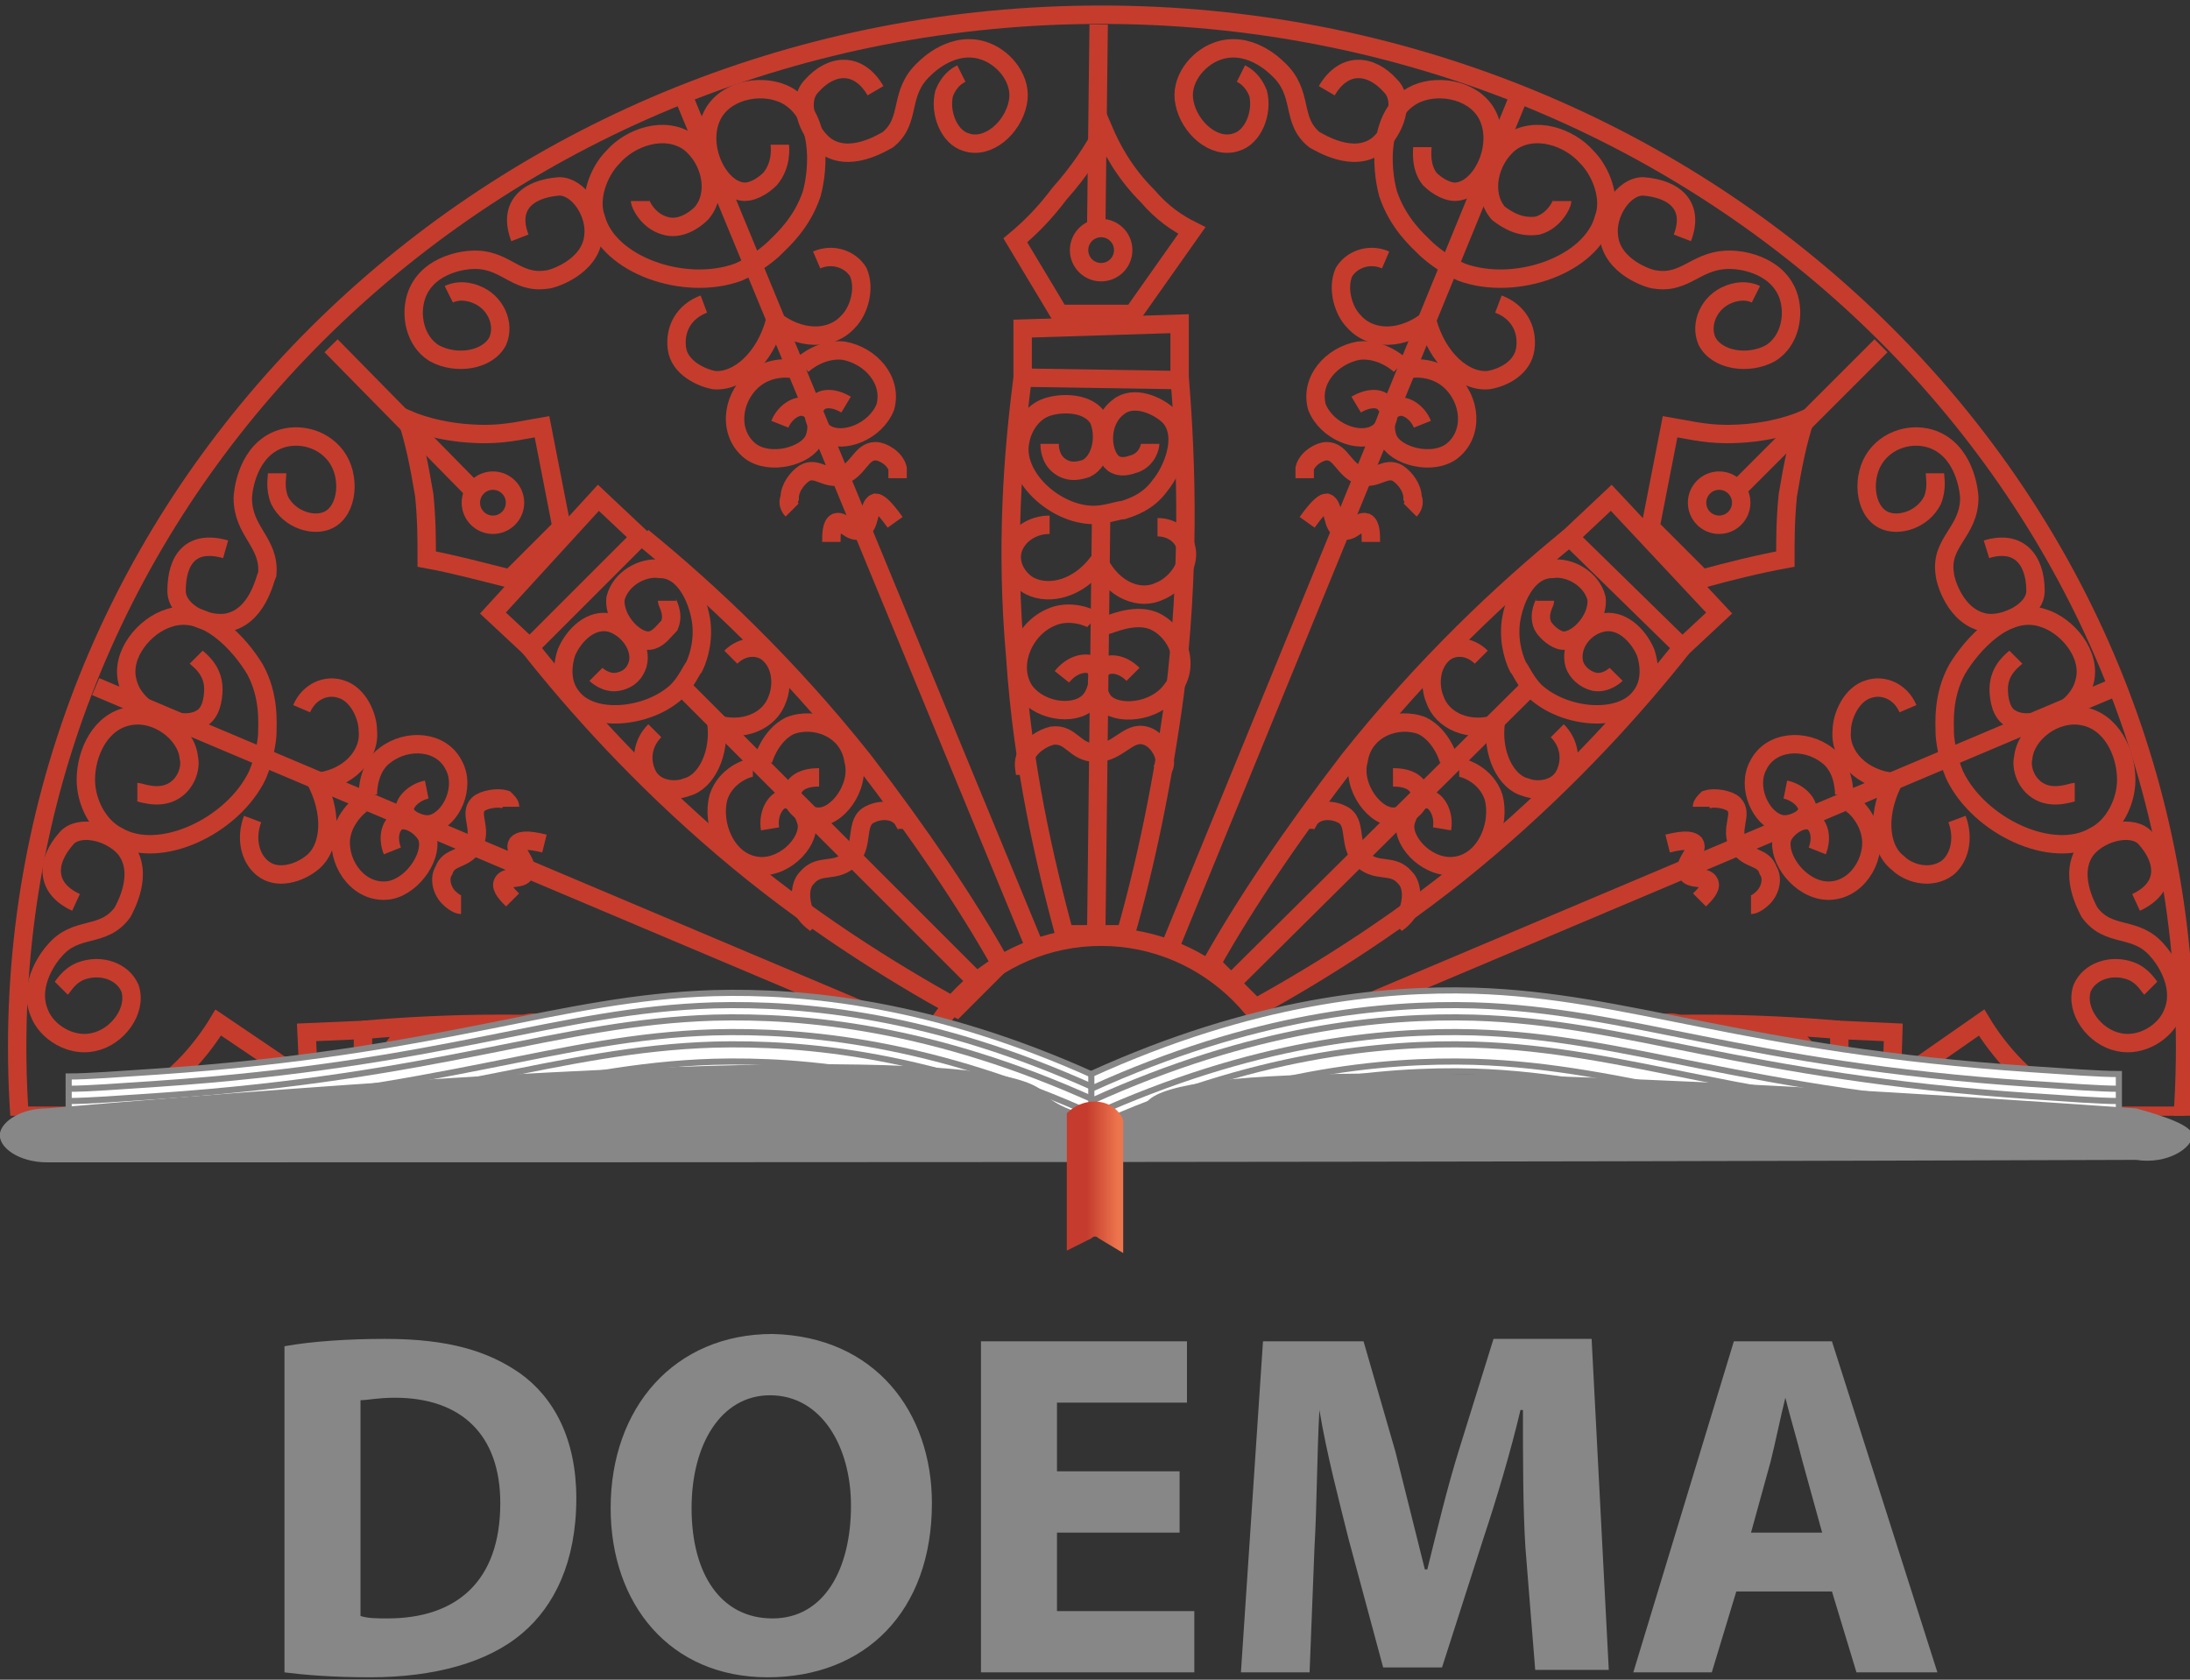 <?xml version="1.0" encoding="utf-8"?>
<!-- Generator: Adobe Illustrator 25.0.0, SVG Export Plug-In . SVG Version: 6.00 Build 0)  -->
<svg version="1.1" id="Layer_1" xmlns="http://www.w3.org/2000/svg" xmlns:xlink="http://www.w3.org/1999/xlink" x="0px" y="0px"
	 viewBox="0 0 89.3 68.5" style="enable-background:new 0 0 89.3 68.5;" xml:space="preserve">
<rect x="0" y="0" width="89.3" height="68.5" fill="#333333" stroke="none"/>
<style type="text/css">
	.st0{clip-path:url(#SVGID_2_);}
	.st1{fill:none;stroke:#C53C2D;stroke-width:0.75;stroke-miterlimit:10;}
	.st2{clip-path:url(#SVGID_4_);fill:none;stroke:#C53C2D;stroke-width:0.75;stroke-miterlimit:10;}
	.st3{fill:#FFFFFF;stroke:#878787;stroke-width:0.25;stroke-miterlimit:10;}
	.st4{fill:none;stroke:#878787;stroke-width:0.25;stroke-miterlimit:10;}
	.st5{fill:#878787;}
	.st6{fill:url(#SVGID_5_);}
</style>
<g>
	<g>
		<g>
			<defs>
				<rect id="SVGID_1_" x="-0.8" y="-0.9" width="90.8" height="46.4"/>
			</defs>
			<clipPath id="SVGID_2_">
				<use xlink:href="#SVGID_1_"  style="overflow:visible;"/>
			</clipPath>
			<g class="st0">
				<g>
					<line class="st1" x1="3.9" y1="28" x2="38.2" y2="42.5"/>
					<path class="st1" d="M9.2,22.4c-1.4-0.4-2,0.4-2,1.7c0,0.8,1.1,1.4,2,1.3c1.3-0.2,1.6-1.8,1.7-2c0.1-1.3-1-1.7-1-3.1
						c0-0.1,0.1-1.7,1.3-2.3c0.8-0.4,1.9-0.2,2.5,0.6c0.6,0.8,0.5,2.2-0.3,2.6c-0.6,0.3-1.6,0-2-0.8c-0.2-0.5-0.1-0.9-0.1-1.1"/>
					<path class="st1" d="M3.1,36.8c-1.3-0.6-1.2-1.7-0.4-2.6c0.5-0.6,1.8-0.3,2.4,0.4c0.8,1,0,2.4-0.1,2.6
						c-0.8,1.1-1.9,0.5-2.8,1.6c-0.1,0.1-1.1,1.3-0.6,2.5c0.3,0.8,1.3,1.4,2.2,1.2c1-0.2,1.8-1.3,1.5-2.2c-0.3-0.7-1.2-1-2-0.7
						c-0.5,0.2-0.7,0.6-0.8,0.7"/>
					<path class="st1" d="M5.6,32.3c0.1,0,0.8,0.3,1.4,0c0.6-0.3,0.8-1,0.7-1.4c-0.1-1-1.3-1.9-2.4-1.7c-1.2,0.2-1.8,1.5-1.8,2.6
						c0,0.9,0.5,1.9,1.3,2.3c1.7,1,4.7-0.4,5.7-2.5c0.3-0.7,0.4-1.5,0.4-1.7c0-0.4,0.1-1.5-0.5-2.6c-0.6-1-2-2.6-3.5-2.1
						c-1,0.3-2,1.5-1.7,2.6c0.3,1.3,2.2,2,3,1.5c0.4-0.2,0.5-0.8,0.5-1.2c0-0.8-0.6-1.2-0.7-1.3"/>
					<path class="st1" d="M10.3,33.4c-0.3,0.8-0.1,1.6,0.4,2c0.6,0.5,1.5,0.2,2-0.2c0.8-0.6,0.9-2.1,0.1-3.5"/>
					<path class="st1" d="M12.3,28.9c0.3-0.7,1-1,1.6-0.8c0.7,0.2,1.1,1.1,1.1,1.7c0.1,1-0.8,2-2.2,2.1"/>
					<path class="st1" d="M16,34.7c-0.2-0.5-0.1-1,0.2-1.2c0.4-0.2,1,0.2,1.2,0.6c0.3,0.7-0.5,2-1.5,2.2c-1.2,0.2-2.1-1-2-2.1
						c0.1-0.9,0.9-1.5,1-1.5"/>
					<path class="st1" d="M17.4,32.2c-0.5,0.1-0.9,0.5-0.9,0.8c0,0.4,0.7,0.7,1.1,0.6c0.8-0.2,1.4-1.5,0.9-2.4
						c-0.5-1-1.9-1.1-2.8-0.4c-0.7,0.5-0.7,1.5-0.7,1.6"/>
					<path class="st1" d="M18.8,36.9c-0.1,0-0.3-0.1-0.5-0.3c-0.3-0.3-0.4-0.8-0.2-1.1c0.2-0.6,0.8-0.4,1.2-1
						c0.4-0.7-0.2-1.3,0.2-1.7c0.2-0.2,0.8-0.3,1.1-0.2c0.1,0.1,0.2,0.2,0.2,0.3"/>
					<path class="st1" d="M20.9,36.7c-0.2-0.2-0.5-0.5-0.4-0.7c0.1-0.3,0.8-0.1,0.9-0.4c0.2-0.4-0.5-0.9-0.3-1.2
						c0.1-0.1,0.3-0.2,1.1,0"/>
				</g>
				<g>
					<circle class="st1" cx="20.1" cy="20.5" r="0.9"/>
					<line class="st1" x1="13.5" y1="14.1" x2="19.3" y2="20"/>
					<path class="st1" d="M20.8,23.6l2.1-2.1l-0.8-4.1c-0.6,0.1-1.4,0.3-2.3,0.3c-1.4,0-2.5-0.3-3.2-0.6c0.3,0.9,0.5,1.9,0.7,3.1
						c0.1,1,0.1,1.8,0.1,2.6C18.5,23,19.6,23.3,20.8,23.6z"/>
					<polygon class="st1" points="20.1,25 21.6,26.4 26.1,21.9 24.4,20.3 					"/>
					<path class="st1" d="M21.6,26.4c1.9,2.4,4.5,5.3,7.9,8.2c3.4,2.9,6.8,5,9.5,6.5c0.6-0.6,1.2-1.2,1.8-1.8
						c-1.4-2.5-3.3-5.3-5.6-8.3c-3.1-3.9-6.3-6.9-9-9.1"/>
					<path class="st1" d="M24.3,27.5c0,0,0.4,0.4,0.9,0.3c0.5-0.1,0.7-0.4,0.8-0.7c0.2-0.7-0.4-1.5-1.1-1.7
						c-0.8-0.2-1.5,0.5-1.8,1.2c-0.2,0.6-0.2,1.3,0.2,1.8c0.8,1.1,3.1,0.9,4.3-0.2c0.4-0.4,0.6-0.9,0.7-1c0.1-0.2,0.4-0.9,0.3-1.8
						c-0.1-0.8-0.6-2.2-1.7-2.2c-0.7-0.1-1.6,0.4-1.8,1.2c-0.1,0.9,0.9,1.9,1.5,1.7c0.3-0.1,0.5-0.4,0.7-0.6c0.2-0.5-0.1-0.9-0.1-1"
						/>
					<path class="st1" d="M26.7,29.8c-0.5,0.5-0.6,1.2-0.3,1.8c0.3,0.6,1.1,0.7,1.6,0.5c0.8-0.2,1.4-1.4,1.2-2.7"/>
					<path class="st1" d="M29.8,26.8c0.5-0.5,1.2-0.5,1.6-0.1c0.5,0.5,0.5,1.3,0.3,1.8c-0.3,0.9-1.4,1.4-2.6,1"/>
					<path class="st1" d="M31.4,33.8c-0.1-0.6,0.2-1.1,0.5-1.2c0.5-0.1,0.9,0.5,1,1c0.1,0.8-1,1.9-2.1,1.7c-1.2-0.2-1.8-1.7-1.5-2.8
						c0.3-0.9,1.2-1.2,1.4-1.2"/>
					<path class="st1" d="M33.4,31.7c-0.6,0-1,0.2-1.1,0.6c-0.1,0.5,0.5,1,1,1c0.8,0.1,1.8-1.2,1.5-2.3c-0.2-1.3-1.6-1.8-2.6-1.4
						c-0.8,0.4-1.1,1.4-1.1,1.5"/>
					<path class="st1" d="M33.3,37.7c-0.1-0.1-0.3-0.2-0.5-0.5c-0.2-0.5-0.2-1.1,0.1-1.4c0.5-0.6,1.1-0.2,1.7-0.7
						c0.7-0.6,0.2-1.6,0.9-1.9c0.4-0.2,1-0.2,1.3,0.2c0.1,0.2,0.2,0.3,0.2,0.4"/>
					<line class="st1" x1="39.9" y1="40.1" x2="27.8" y2="28"/>
				</g>
				<g>
					<line class="st1" x1="86.3" y1="28" x2="52" y2="42.5"/>
					<path class="st1" d="M81,22.4c1.3-0.4,2,0.4,2,1.7c0,0.8-1.2,1.4-2,1.3c-1.3-0.2-1.7-1.8-1.7-2c-0.2-1.3,1-1.7,1-3.1
						c0-0.1-0.1-1.7-1.3-2.3c-0.8-0.4-1.9-0.2-2.5,0.6c-0.6,0.8-0.5,2.2,0.3,2.6c0.6,0.3,1.6,0,2-0.8c0.2-0.5,0.1-0.9,0.1-1.1"/>
					<path class="st1" d="M87.1,36.8c1.3-0.6,1.2-1.7,0.4-2.6c-0.5-0.6-1.8-0.3-2.4,0.4c-0.8,1,0,2.4,0.1,2.6
						c0.8,1.1,1.9,0.5,2.8,1.6c0.1,0.1,1.1,1.3,0.6,2.5c-0.3,0.8-1.3,1.4-2.2,1.2c-1-0.2-1.8-1.3-1.5-2.2c0.3-0.7,1.2-1,2-0.7
						c0.5,0.2,0.7,0.6,0.8,0.7"/>
					<path class="st1" d="M84.6,32.3c-0.1,0-0.8,0.3-1.4,0c-0.6-0.3-0.8-1-0.7-1.4c0.1-1,1.3-1.9,2.4-1.7c1.2,0.2,1.8,1.5,1.8,2.6
						c0,0.9-0.5,1.9-1.3,2.3c-1.7,1-4.7-0.4-5.7-2.5c-0.3-0.7-0.4-1.5-0.4-1.7c0-0.4-0.1-1.5,0.5-2.6c0.6-1,2-2.6,3.5-2.1
						c1,0.3,2,1.5,1.7,2.6c-0.3,1.3-2.2,2-3,1.5c-0.4-0.2-0.5-0.8-0.5-1.2c0-0.8,0.6-1.2,0.7-1.3"/>
					<path class="st1" d="M79.8,33.4c0.3,0.8,0.1,1.6-0.4,2c-0.7,0.5-1.6,0.2-2-0.2c-0.8-0.6-0.9-2.1-0.1-3.5"/>
					<path class="st1" d="M77.8,28.9c-0.3-0.7-1-1-1.6-0.8c-0.7,0.2-1.1,1.1-1.1,1.7c-0.1,1,0.8,2,2.2,2.1"/>
					<path class="st1" d="M74.1,34.7c0.2-0.5,0.1-1-0.2-1.2c-0.4-0.2-1,0.2-1.2,0.6c-0.3,0.7,0.5,2,1.6,2.2c1.2,0.2,2.1-1,2-2.1
						c-0.1-0.9-0.8-1.5-1-1.5"/>
					<path class="st1" d="M72.8,32.2c0.5,0.1,0.9,0.5,0.9,0.8c0,0.4-0.7,0.7-1.1,0.6c-0.8-0.2-1.4-1.5-0.9-2.4
						c0.5-1,1.9-1.1,2.8-0.4c0.7,0.5,0.7,1.5,0.7,1.6"/>
					<path class="st1" d="M71.4,36.9c0.1,0,0.3-0.1,0.5-0.3c0.3-0.3,0.4-0.8,0.2-1.1c-0.2-0.6-0.8-0.4-1.2-1
						c-0.4-0.7,0.2-1.3-0.2-1.7c-0.2-0.2-0.8-0.3-1.1-0.2c-0.1,0.1-0.2,0.2-0.2,0.3"/>
					<path class="st1" d="M69.3,36.7c0.2-0.2,0.5-0.5,0.4-0.7c-0.1-0.3-0.8-0.1-0.9-0.4c-0.2-0.4,0.5-0.9,0.3-1.2
						c-0.1-0.1-0.3-0.2-1.1,0"/>
				</g>
				<g>
					<circle class="st1" cx="70.1" cy="20.5" r="0.9"/>
					<line class="st1" x1="76.7" y1="14.1" x2="70.8" y2="20"/>
					<path class="st1" d="M69.4,23.6l-2.1-2.1l0.8-4.1c0.6,0.1,1.4,0.3,2.3,0.3c1.4,0,2.5-0.3,3.2-0.6c-0.3,0.9-0.5,1.9-0.7,3.1
						c-0.1,1-0.1,1.8-0.1,2.6C71.7,23,70.5,23.3,69.4,23.6z"/>
					<polygon class="st1" points="70.1,25 68.6,26.4 64,21.9 65.7,20.3 					"/>
					<path class="st1" d="M68.6,26.4c-1.9,2.4-4.5,5.3-7.9,8.2c-3.4,2.9-6.8,5-9.5,6.5c-0.6-0.6-1.2-1.2-1.8-1.8
						c1.4-2.5,3.3-5.3,5.6-8.3c3.1-3.9,6.3-6.9,9-9.1"/>
					<path class="st1" d="M65.9,27.5c0,0-0.4,0.4-0.9,0.3c-0.4-0.1-0.7-0.4-0.8-0.7c-0.2-0.7,0.3-1.5,1.1-1.7
						c0.8-0.2,1.5,0.5,1.8,1.2c0.2,0.6,0.2,1.3-0.2,1.8c-0.8,1.1-3.1,0.9-4.3-0.2c-0.4-0.4-0.6-0.9-0.7-1c-0.1-0.2-0.4-0.9-0.3-1.8
						c0.1-0.8,0.6-2.2,1.7-2.2c0.7-0.1,1.6,0.4,1.8,1.2c0.1,0.9-0.9,1.9-1.5,1.7c-0.3-0.1-0.6-0.4-0.7-0.6c-0.2-0.5,0.1-0.9,0.1-1"
						/>
					<path class="st1" d="M63.5,29.8c0.5,0.5,0.6,1.2,0.3,1.8c-0.3,0.6-1.1,0.7-1.6,0.5c-0.8-0.2-1.4-1.4-1.2-2.7"/>
					<path class="st1" d="M60.4,26.8c-0.5-0.5-1.2-0.5-1.6-0.1c-0.5,0.5-0.5,1.3-0.3,1.8c0.3,0.9,1.4,1.4,2.6,1"/>
					<path class="st1" d="M58.8,33.8c0.1-0.6-0.2-1.1-0.5-1.2c-0.5-0.1-0.9,0.5-1,1c-0.1,0.8,1,1.9,2.1,1.7c1.2-0.2,1.8-1.7,1.5-2.8
						c-0.3-0.9-1.2-1.2-1.4-1.2"/>
					<path class="st1" d="M56.8,31.7c0.6,0,1,0.2,1.1,0.6c0.1,0.5-0.5,1-1,1c-0.8,0.1-1.8-1.2-1.5-2.3c0.2-1.3,1.6-1.8,2.6-1.4
						c0.8,0.4,1.1,1.4,1.1,1.5"/>
					<path class="st1" d="M56.9,37.7c0.1-0.1,0.3-0.2,0.5-0.5c0.2-0.5,0.2-1.1-0.1-1.4c-0.5-0.6-1.1-0.2-1.7-0.7
						c-0.7-0.6-0.2-1.6-0.9-1.9c-0.4-0.2-1-0.2-1.3,0.2c-0.1,0.2-0.2,0.3-0.2,0.4"/>
					<line class="st1" x1="50.2" y1="40.1" x2="62.4" y2="28"/>
				</g>
				<g>
					<line class="st1" x1="27.9" y1="4" x2="42.1" y2="38.4"/>
					<path class="st1" d="M35.7,3.7c-0.7-1.2-1.8-1.1-2.6-0.2c-0.6,0.6-0.2,1.8,0.5,2.4c1,0.8,2.4-0.1,2.6-0.2
						c1-0.8,0.4-1.9,1.5-2.9c0.1-0.1,1.2-1.2,2.5-0.7c0.8,0.3,1.5,1.2,1.3,2.1c-0.2,1-1.2,1.9-2.1,1.6c-0.7-0.2-1.1-1.2-0.9-2
						c0.2-0.5,0.5-0.7,0.7-0.8"/>
					<path class="st1" d="M21.2,9.7c-0.5-1.3,0.3-2,1.6-2.1c0.8,0,1.5,1.1,1.4,2c-0.1,1.3-1.7,1.8-1.9,1.8c-1.3,0.2-1.7-0.9-3.1-0.8
						c-0.1,0-1.7,0.1-2.2,1.4c-0.3,0.8-0.1,1.9,0.7,2.4c0.9,0.5,2.2,0.3,2.6-0.5c0.3-0.7-0.1-1.6-0.9-1.9c-0.5-0.2-0.9-0.1-1.1,0"/>
					<path class="st1" d="M26.1,8.2c0,0.1,0.3,0.8,1,1c0.6,0.2,1.2-0.2,1.5-0.5c0.7-0.8,0.4-2.2-0.5-2.9c-1-0.7-2.4-0.2-3.1,0.6
						c-0.6,0.6-1,1.7-0.7,2.5c0.5,1.9,3.6,3,5.8,2.2c0.7-0.3,1.3-0.8,1.5-1c0.3-0.3,1.1-1,1.5-2.2c0.3-1.1,0.4-3.2-1-4
						c-0.9-0.5-2.4-0.3-3,0.7c-0.7,1.2,0.1,3,1.1,3.2c0.4,0.1,0.9-0.2,1.2-0.5c0.5-0.6,0.4-1.3,0.4-1.4"/>
					<path class="st1" d="M28.7,12.4c-0.8,0.3-1.2,1-1.1,1.8c0.1,0.8,1,1.2,1.5,1.3c1,0.1,2.1-0.9,2.5-2.4"/>
					<path class="st1" d="M33.3,10.6c0.7-0.3,1.4,0,1.7,0.5c0.3,0.7,0,1.6-0.4,2c-0.7,0.8-2,0.8-3.1-0.1"/>
					<path class="st1" d="M31.8,17.3c0.2-0.5,0.7-0.8,1-0.7c0.5,0.1,0.6,0.8,0.4,1.3c-0.3,0.7-1.8,1.1-2.6,0.5
						c-0.9-0.7-0.8-2.1,0.1-2.9c0.7-0.6,1.6-0.5,1.8-0.4"/>
					<path class="st1" d="M34.5,16.5c-0.5-0.3-1-0.3-1.2,0c-0.3,0.3,0,1,0.4,1.2c0.7,0.4,2-0.1,2.4-1.1c0.3-1.1-0.6-2.1-1.7-2.3
						c-0.9-0.1-1.6,0.5-1.7,0.6"/>
					<path class="st1" d="M32.3,20.8c-0.1-0.1-0.2-0.3-0.1-0.5c0-0.4,0.3-0.8,0.6-1c0.5-0.3,0.9,0.3,1.5,0.1c0.7-0.2,0.8-1,1.4-1
						c0.3,0,0.8,0.3,0.9,0.7c0,0.2,0,0.3,0,0.4"/>
					<path class="st1" d="M33.9,22.1c0-0.3,0-0.7,0.2-0.8c0.3-0.1,0.6,0.5,1,0.3c0.4-0.1,0.3-1,0.6-1.1c0.1,0,0.3,0.1,0.8,0.8"/>
				</g>
				<g>
					<line class="st1" x1="61.9" y1="4" x2="47.8" y2="38.4"/>
					<path class="st1" d="M54.1,3.7c0.7-1.2,1.8-1.1,2.6-0.2c0.6,0.6,0.2,1.8-0.5,2.4c-1,0.8-2.4-0.1-2.6-0.2
						c-1-0.8-0.4-1.9-1.5-2.9c-0.1-0.1-1.2-1.2-2.5-0.7c-0.8,0.3-1.5,1.2-1.3,2.1c0.2,1,1.2,1.9,2.1,1.6c0.7-0.2,1.1-1.2,0.9-2
						c-0.2-0.5-0.5-0.7-0.7-0.8"/>
					<path class="st1" d="M68.6,9.7c0.5-1.3-0.3-2-1.6-2.1c-0.8,0-1.5,1.1-1.4,2c0.1,1.3,1.7,1.8,1.9,1.8c1.3,0.2,1.7-0.9,3.2-0.8
						c0.1,0,1.7,0.1,2.2,1.4c0.3,0.8,0.1,1.9-0.7,2.4c-0.9,0.5-2.2,0.3-2.6-0.5c-0.3-0.7,0.1-1.6,0.9-1.9c0.5-0.2,0.9-0.1,1.1,0"/>
					<path class="st1" d="M63.7,8.2c0,0.1-0.3,0.8-1,1C62,9.3,61.5,9,61.1,8.7c-0.7-0.8-0.4-2.2,0.5-2.9c1-0.7,2.4-0.2,3.1,0.6
						c0.6,0.6,1,1.7,0.7,2.5c-0.5,1.9-3.6,3-5.8,2.2c-0.7-0.3-1.3-0.8-1.5-1c-0.3-0.3-1.1-1-1.5-2.2c-0.3-1.1-0.4-3.2,1-4
						c0.9-0.5,2.4-0.3,3,0.7c0.7,1.2-0.1,3-1.1,3.2c-0.4,0.1-0.9-0.2-1.2-0.5C57.9,6.8,58,6.1,58,6"/>
					<path class="st1" d="M61.1,12.4c0.8,0.3,1.2,1,1.1,1.8c-0.1,0.8-0.9,1.2-1.5,1.3c-1,0.1-2.1-0.9-2.5-2.4"/>
					<path class="st1" d="M56.5,10.6c-0.7-0.3-1.4,0-1.7,0.5c-0.3,0.7,0,1.6,0.4,2c0.7,0.8,2,0.8,3.1-0.1"/>
					<path class="st1" d="M58,17.3c-0.2-0.5-0.7-0.8-1-0.7c-0.5,0.1-0.6,0.8-0.4,1.3c0.3,0.7,1.8,1.1,2.6,0.5
						c0.9-0.7,0.8-2.1-0.1-2.9c-0.7-0.6-1.6-0.5-1.8-0.4"/>
					<path class="st1" d="M55.3,16.5c0.5-0.3,1-0.3,1.2,0c0.3,0.3,0,1-0.4,1.2c-0.7,0.4-2-0.1-2.4-1.1c-0.3-1.1,0.6-2.1,1.7-2.3
						c0.9-0.1,1.6,0.5,1.7,0.6"/>
					<path class="st1" d="M57.5,20.8c0.1-0.1,0.2-0.3,0.1-0.5c0-0.4-0.3-0.8-0.6-1c-0.5-0.3-0.9,0.3-1.5,0.1c-0.7-0.2-0.8-1-1.4-1
						c-0.3,0-0.8,0.3-0.9,0.7c0,0.2,0,0.3,0,0.4"/>
					<path class="st1" d="M55.9,22.1c0-0.3,0-0.7-0.2-0.8c-0.3-0.1-0.6,0.5-1,0.3c-0.4-0.1-0.3-1-0.6-1.1c-0.1,0-0.3,0.1-0.8,0.8"/>
				</g>
				<g>
					<circle class="st1" cx="44.9" cy="10.2" r="0.9"/>
					<line class="st1" x1="44.8" y1="1" x2="44.7" y2="9.3"/>
					<path class="st1" d="M43.2,12.8l3,0l2.4-3.4C48,9.1,47.4,8.7,46.8,8c-1-1-1.5-2-1.8-2.7c-0.4,0.8-1,1.7-1.8,2.6
						c-0.6,0.8-1.2,1.4-1.8,1.9C42,10.8,42.6,11.8,43.2,12.8z"/>
					<polygon class="st1" points="41.7,13.4 41.7,15.4 48.1,15.5 48.1,13.2 					"/>
					<path class="st1" d="M41.7,15.4c-0.4,3.1-0.7,6.9-0.3,11.4c0.3,4.5,1.2,8.3,2,11.3c0.8,0,1.7,0,2.5,0c0.8-2.8,1.5-6.1,2-9.8
						c0.6-4.9,0.5-9.3,0.2-12.9"/>
					<path class="st1" d="M42.8,18.1c0,0.1,0,0.6,0.4,0.9c0.4,0.3,0.8,0.2,1.1,0.1c0.6-0.3,0.8-1.3,0.5-2c-0.4-0.7-1.5-0.7-2.1-0.5
						c-0.6,0.2-1,0.8-1.1,1.4C41.3,19.4,43,21,44.6,21c0.5,0,1-0.2,1.2-0.2c0.3-0.1,1-0.3,1.5-1c0.5-0.6,1.1-2,0.4-2.8
						c-0.5-0.5-1.5-0.9-2.1-0.4c-0.8,0.6-0.7,1.9-0.2,2.3c0.3,0.2,0.6,0.1,0.9,0c0.5-0.2,0.6-0.7,0.6-0.8"/>
					<path class="st1" d="M42.8,21.4c-0.7,0-1.3,0.4-1.5,1c-0.2,0.7,0.3,1.3,0.7,1.5c0.8,0.4,2,0.1,2.8-1"/>
					<path class="st1" d="M47.2,21.5c0.7,0,1.2,0.5,1.2,1.1c0,0.7-0.6,1.3-1.1,1.5c-0.8,0.4-1.9,0-2.5-1.2"/>
					<path class="st1" d="M43.3,27.6c0.4-0.5,0.9-0.6,1.2-0.5c0.4,0.2,0.3,1,0,1.4c-0.5,0.7-2,0.6-2.7-0.3c-0.7-1-0.1-2.5,1-3
						c0.8-0.4,1.7,0,1.8,0.1"/>
					<path class="st1" d="M46.2,27.5c-0.4-0.4-0.9-0.5-1.2-0.3c-0.4,0.3-0.3,1,0,1.4c0.5,0.6,2.1,0.5,2.8-0.5c0.8-1,0.2-2.4-0.8-2.8
						c-0.8-0.3-1.8,0.2-1.9,0.2"/>
					<path class="st1" d="M41.8,31.6c0-0.2-0.1-0.4,0-0.7c0.2-0.5,0.7-0.8,1.1-0.9c0.8-0.1,0.9,0.7,1.8,0.7c0.9,0,1.3-0.9,2-0.7
						c0.4,0.1,0.8,0.6,0.8,1.1c0,0.2-0.1,0.3-0.2,0.4"/>
					<line class="st1" x1="44.7" y1="38.1" x2="44.9" y2="21"/>
				</g>
				<g>
					<ellipse class="st1" cx="9.6" cy="45.3" rx="0.9" ry="0.9"/>
					<line class="st1" x1="0.7" y1="45.5" x2="8.8" y2="45.5"/>
					<path class="st1" d="M12.3,47v-3l-3.4-2.3c-0.3,0.5-0.8,1.2-1.4,1.8c-1,1-1.9,1.5-2.6,1.9c0.8,0.4,1.7,1,2.6,1.7
						c0.7,0.6,1.3,1.2,1.8,1.8C10.3,48.2,11.3,47.6,12.3,47z"/>
					<polygon class="st1" points="12.8,48.5 14.8,48.5 14.8,42 12.5,42.1 					"/>
					<path class="st1" d="M14.8,48.5c3,0.4,6.8,0.6,11.1,0.2c4.4-0.4,8.1-1.2,11-2.2c0-0.8,0-1.7,0-2.5c-2.7-0.8-5.9-1.5-9.6-1.9
						c-4.8-0.5-9.1-0.4-12.5-0.1"/>
					<path class="st1" d="M17.4,47.4c0.1,0,0.5,0,0.9-0.4c0.3-0.4,0.2-0.8,0.1-1.1C18,45.2,17,45,16.4,45.4
						c-0.7,0.4-0.7,1.5-0.4,2.1c0.2,0.6,0.8,1,1.4,1.1c1.3,0.2,2.8-1.5,2.8-3.1c0-0.5-0.2-1-0.2-1.2c-0.1-0.3-0.4-1-1-1.5
						c-0.6-0.5-1.9-1.1-2.7-0.4c-0.5,0.5-0.8,1.5-0.4,2.1c0.5,0.8,1.9,0.7,2.2,0.1c0.2-0.3,0.1-0.6,0-0.9c-0.2-0.5-0.7-0.6-0.8-0.6"
						/>
					<path class="st1" d="M20.6,47.3c0,0.7,0.4,1.3,1,1.5c0.7,0.2,1.3-0.3,1.5-0.8c0.4-0.8,0-2-1-2.8"/>
					<path class="st1" d="M20.7,42.9c0-0.7,0.5-1.2,1-1.2c0.7,0,1.3,0.6,1.5,1c0.4,0.8,0,1.9-1.1,2.5"/>
					<path class="st1" d="M26.6,46.7c-0.5-0.4-0.6-0.9-0.5-1.2c0.2-0.4,1-0.3,1.4,0c0.7,0.5,0.7,2-0.3,2.7c-1,0.7-2.4,0.1-3-0.9
						c-0.4-0.8,0-1.7,0.1-1.8"/>
					<path class="st1" d="M26.5,43.8c-0.4,0.4-0.5,0.9-0.3,1.2c0.3,0.4,1,0.3,1.4,0c0.6-0.5,0.4-2.1-0.6-2.8c-1-0.7-2.4-0.2-2.8,0.9
						c-0.3,0.8,0.2,1.8,0.3,1.9"/>
					<path class="st1" d="M30.6,48.2c-0.1,0-0.4,0.1-0.7,0C29.4,48,29,47.5,29,47.1c-0.1-0.8,0.7-0.9,0.7-1.8c0-0.9-0.9-1.3-0.7-2
						c0.1-0.4,0.6-0.8,1.1-0.8c0.2,0,0.3,0.1,0.4,0.2"/>
					<line class="st1" x1="36.9" y1="45.2" x2="20.2" y2="45.2"/>
				</g>
				<g>
					<ellipse class="st1" cx="80.1" cy="45.3" rx="0.9" ry="0.9"/>
					<line class="st1" x1="89.1" y1="45.5" x2="81" y2="45.5"/>
					<path class="st1" d="M77.5,47v-3l3.3-2.3c0.3,0.5,0.8,1.2,1.4,1.8c1,1,1.9,1.5,2.6,1.9c-0.8,0.4-1.7,1-2.6,1.7
						c-0.7,0.6-1.3,1.2-1.8,1.8C79.5,48.2,78.5,47.6,77.5,47z"/>
					<polygon class="st1" points="77,48.5 75,48.5 75,42 77.2,42.1 					"/>
					<path class="st1" d="M75,48.5c-3,0.4-6.8,0.6-11.1,0.2c-4.4-0.4-8.1-1.2-11-2.2c0-0.8,0-1.7,0-2.5c2.7-0.8,5.9-1.5,9.6-1.9
						c4.8-0.5,9.1-0.4,12.5-0.1"/>
					<path class="st1" d="M72.3,47.4c-0.1,0-0.6,0-0.8-0.4c-0.3-0.4-0.2-0.8-0.1-1.1c0.3-0.6,1.3-0.8,1.9-0.4
						c0.7,0.4,0.7,1.5,0.4,2.1c-0.2,0.6-0.8,1-1.4,1.1c-1.3,0.2-2.8-1.5-2.8-3.1c0-0.5,0.2-1,0.2-1.2c0.1-0.3,0.3-1,1-1.5
						c0.6-0.5,1.9-1.1,2.7-0.4c0.5,0.5,0.8,1.5,0.3,2.1c-0.6,0.8-1.9,0.7-2.2,0.1c-0.2-0.3-0.1-0.6,0-0.9c0.2-0.5,0.7-0.6,0.8-0.6"
						/>
					<path class="st1" d="M69.1,47.3c0,0.7-0.4,1.3-1,1.5c-0.7,0.2-1.3-0.3-1.5-0.8c-0.4-0.8,0-2,1-2.8"/>
					<path class="st1" d="M69.1,42.9c0-0.7-0.4-1.2-1-1.2c-0.7,0-1.3,0.6-1.5,1c-0.4,0.8,0,1.9,1.1,2.5"/>
					<path class="st1" d="M63.1,46.7c0.5-0.4,0.6-0.9,0.5-1.2c-0.2-0.4-1-0.3-1.4,0c-0.7,0.5-0.7,2,0.3,2.7c1,0.7,2.4,0.1,3-0.9
						c0.4-0.8,0-1.7-0.1-1.8"/>
					<path class="st1" d="M63.2,43.8c0.4,0.4,0.5,0.9,0.3,1.2c-0.3,0.4-1,0.3-1.4,0c-0.6-0.5-0.4-2.1,0.6-2.8c1-0.7,2.4-0.2,2.8,0.9
						c0.3,0.8-0.2,1.8-0.3,1.9"/>
					<path class="st1" d="M59.2,48.2c0.1,0,0.4,0.1,0.7,0c0.5-0.2,0.8-0.6,0.9-1.1c0.1-0.8-0.7-0.9-0.7-1.8c0-0.9,0.9-1.3,0.7-2
						c-0.1-0.4-0.6-0.8-1.1-0.8c-0.2,0-0.3,0.1-0.4,0.2"/>
					<line class="st1" x1="52.9" y1="45.2" x2="69.6" y2="45.2"/>
				</g>
			</g>
		</g>
		<g>
			<defs>
				<rect id="SVGID_3_" x="-0.8" y="-0.9" width="90.8" height="46.4"/>
			</defs>
			<clipPath id="SVGID_4_">
				<use xlink:href="#SVGID_3_"  style="overflow:visible;"/>
			</clipPath>
			<path class="st2" d="M44.9,0.6C20.5,0.6,0.7,19.4,0.7,42.7s19.8,42.1,44.2,42.1s44.2-18.8,44.2-42.1S69.3,0.6,44.9,0.6z
				 M44.9,54.2c-4.4,0-8-3.6-8-8s3.6-8,8-8s8,3.6,8,8S49.3,54.2,44.9,54.2z"/>
		</g>
	</g>
	<g>
		<g>
			<g>
				<path class="st3" d="M44.6,47.1c-6.5-3-11.8-3.5-15.6-3.4C22.7,44,18.1,46.2,6.4,47c-1.5,0.1-2.7,0.2-3.6,0.2v-3.3
					c0.8,0,2.1-0.1,3.6-0.2c11.8-0.8,16.3-3,22.7-3.2c3.7-0.1,9,0.4,15.6,3.4V47.1z"/>
				<path class="st4" d="M2.8,44.4c0.8,0,2.1-0.1,3.6-0.2c11.8-0.8,16.3-3,22.7-3.2c3.7-0.1,9,0.4,15.6,3.4"/>
				<path class="st4" d="M2.8,44.9c0.8,0,2.1-0.1,3.6-0.2c11.7-0.8,16.3-3,22.7-3.2c3.7-0.1,9,0.4,15.6,3.4"/>
				<path class="st4" d="M2.8,46c0.8,0,2.1-0.1,3.6-0.2c11.7-0.8,16.3-3,22.7-3.2c3.7-0.1,9,0.4,15.6,3.4"/>
				<path class="st4" d="M2.8,46.7c0.8,0,2.1-0.1,3.6-0.2c11.8-0.8,16.3-3,22.7-3.2c3.7-0.1,9,0.4,15.6,3.4"/>
				<path class="st4" d="M2.8,45.5c0.8,0,2.1-0.1,3.6-0.2c11.8-0.8,16.3-3,22.7-3.2c3.7-0.1,9,0.4,15.6,3.4"/>
			</g>
			<g>
				<path class="st3" d="M86.4,43.8c-0.8,0-2.1-0.1-3.6-0.2c-11.8-0.8-16.3-3-22.7-3.2c-3.7-0.1-9,0.4-15.6,3.4v3.3
					c6.5-3,11.9-3.5,15.6-3.4c6.3,0.2,10.9,2.4,22.7,3.2c1.5,0.1,2.7,0.2,3.6,0.2C86.4,47.2,86.4,43.8,86.4,43.8z"/>
				<path class="st4" d="M86.4,44.4c-0.8,0-2.1-0.1-3.6-0.2c-11.8-0.8-16.3-3-22.7-3.2c-3.7-0.1-9,0.4-15.6,3.4"/>
				<path class="st4" d="M86.4,44.9c-0.8,0-2.1-0.1-3.6-0.2c-11.8-0.8-16.3-3-22.7-3.2c-3.7-0.1-9,0.4-15.6,3.4"/>
				<path class="st4" d="M86.4,46c-0.8,0-2.1-0.1-3.6-0.2c-11.8-0.8-16.3-3-22.7-3.2c-3.7-0.1-9,0.4-15.6,3.4"/>
				<path class="st4" d="M86.4,46.7c-0.8,0-2.1-0.1-3.6-0.2c-11.8-0.8-16.3-3-22.7-3.2c-3.7-0.1-9,0.4-15.6,3.4"/>
				<path class="st4" d="M86.4,45.5c-0.8,0-2.1-0.1-3.6-0.2c-11.8-0.8-16.3-3-22.7-3.2c-3.7-0.1-9,0.4-15.6,3.4"/>
			</g>
		</g>
		<path class="st5" d="M1.9,47.4c-1.1,0-2-0.6-1.9-1.2c0.1-0.5,0.9-1,1.9-1c29.3-2.5,39.6-2.1,40.7-0.6c0.1,0.2,1,0.8,2.1,0.9
			c1.1,0.1,2-0.5,2.1-0.6c1.3-1.4,11.8-1.7,40.3,0.3c1.1,0.3,2.3,0.7,2.3,1.1c0,0.5-1,1.2-2.3,1C58.6,47.4,30.3,47.4,1.9,47.4z"/>
		
			<linearGradient id="SVGID_5_" gradientUnits="userSpaceOnUse" x1="43.507" y1="25.964" x2="45.767" y2="25.964" gradientTransform="matrix(1 0 0 -1 0 73.957)">
			<stop  offset="0.359" style="stop-color:#C53C2E"/>
			<stop  offset="0.925" style="stop-color:#ED754D"/>
		</linearGradient>
		<path class="st6" d="M43.5,45.4V51l1-0.5c0.1-0.1,0.2-0.1,0.3,0l1,0.6l0-5.4c0-0.1-0.2-0.5-0.7-0.7C44.5,44.8,43.9,45,43.5,45.4z"
			/>
	</g>
	<g>
		<path class="st5" d="M11.6,54.9c1.1-0.2,2.6-0.3,4.1-0.3c2.6,0,4.2,0.5,5.5,1.4c1.4,1,2.3,2.7,2.3,5.1c0,2.6-0.9,4.4-2.2,5.5
			c-1.4,1.2-3.6,1.8-6.2,1.8c-1.6,0-2.7-0.1-3.5-0.2L11.6,54.9L11.6,54.9z M14.7,65.9C15,66,15.4,66,15.8,66c2.8,0,4.6-1.5,4.6-4.7
			c0-2.8-1.6-4.3-4.3-4.3c-0.7,0-1.1,0.1-1.4,0.1L14.7,65.9L14.7,65.9z"/>
		<path class="st5" d="M38,61.3c0,4.4-2.7,7.1-6.7,7.1c-4,0-6.4-3-6.4-6.9c0-4.1,2.6-7.1,6.6-7.1C35.7,54.5,38,57.6,38,61.3z
			 M28.2,61.5c0,2.7,1.2,4.5,3.3,4.5c2.1,0,3.2-2,3.2-4.6c0-2.4-1.2-4.5-3.3-4.5C29.4,56.9,28.2,58.9,28.2,61.5z"/>
		<path class="st5" d="M48.1,62.5h-5v3.2h5.6v2.5H40V54.7h8.4v2.5h-5.3V60h5C48.1,60,48.1,62.5,48.1,62.5z"/>
		<path class="st5" d="M62.2,63.1c-0.1-1.6-0.1-3.6-0.1-5.6H62c-0.4,1.7-1,3.7-1.5,5.2L58.8,68h-2.4L55,62.8
			c-0.4-1.6-0.9-3.5-1.2-5.3h0c-0.1,1.8-0.1,3.9-0.2,5.6l-0.2,5.1h-2.8l0.9-13.5h4.1l1.3,4.5c0.4,1.6,0.8,3.2,1.2,4.8h0.1
			c0.4-1.6,0.8-3.3,1.3-4.9l1.4-4.5h4l0.7,13.5h-3L62.2,63.1z"/>
		<path class="st5" d="M70.8,64.9l-1,3.3h-3.2l4.1-13.5h4L79,68.2h-3.3l-1-3.3C74.7,64.9,70.8,64.9,70.8,64.9z M74.3,62.5l-0.8-2.9
			c-0.2-0.8-0.5-1.8-0.7-2.6h0c-0.2,0.8-0.4,1.8-0.6,2.6l-0.8,2.9H74.3z"/>
	</g>
</g>
</svg>
